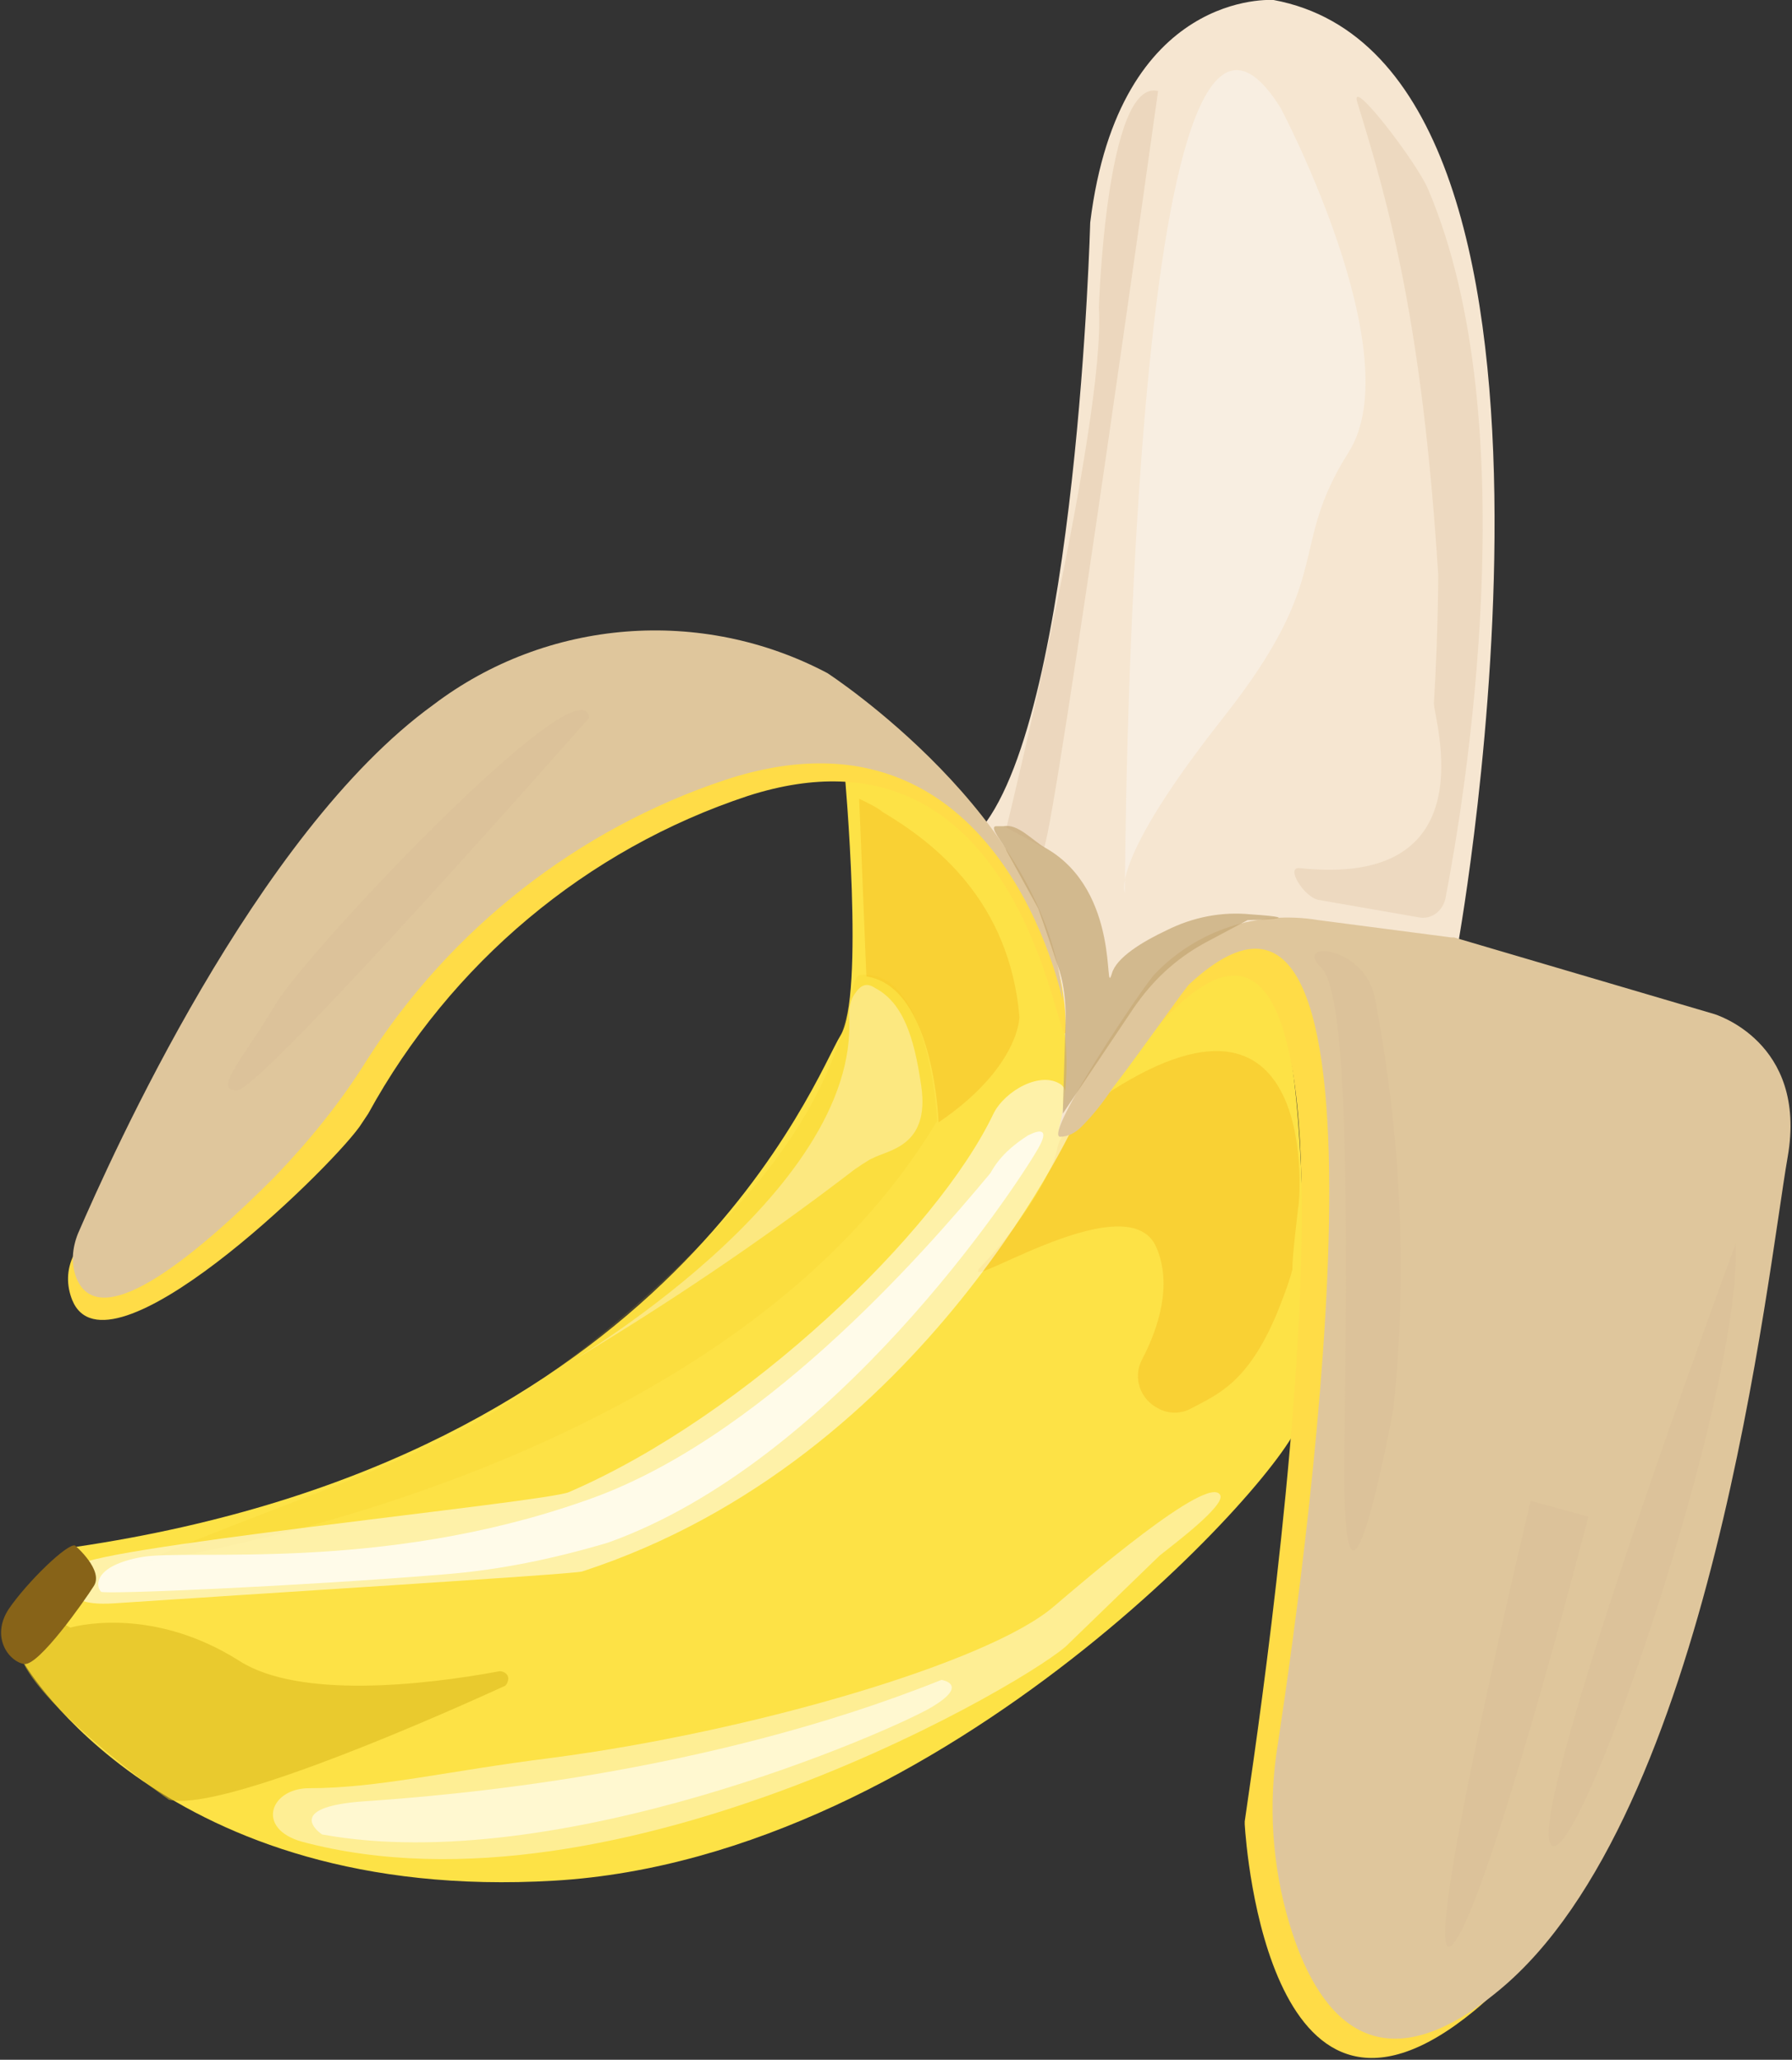 <?xml version="1.0" encoding="utf-8"?>
<!-- Generator: Adobe Illustrator 24.0.1, SVG Export Plug-In . SVG Version: 6.00 Build 0)  -->
<svg version="1.1" id="Layer_1" xmlns="http://www.w3.org/2000/svg" xmlns:xlink="http://www.w3.org/1999/xlink" x="0px" y="0px"
	 viewBox="0 0 124.1 142.6" style="enable-background:new 0 0 124.1 142.6;" xml:space="preserve">
<rect x="0" y="0" width="124.1" height="142.6" fill="#333333" stroke="none"/>
<style type="text/css">
	.st0{fill:#D4B591;}
	.st1{fill:#FDE246;}
	.st2{opacity:0.41;fill:#FFFFFF;enable-background:new    ;}
	.st3{opacity:0.34;fill:#F2B114;enable-background:new    ;}
	.st4{opacity:0.14;fill:#F1C119;enable-background:new    ;}
	.st5{opacity:0.57;fill:#D9B91C;enable-background:new    ;}
	.st6{opacity:0.53;fill:#FFFFFF;enable-background:new    ;}
	.st7{opacity:0.75;fill:#FFFFFF;enable-background:new    ;}
	.st8{opacity:0.42;fill:#FFFFFF;enable-background:new    ;}
	.st9{opacity:0.56;fill:#FFFFFF;enable-background:new    ;}
	.st10{fill:#F6E6D1;}
	.st11{fill:#FFDC47;}
	.st12{fill:#DFC69C;}
	.st13{fill:#876318;}
	.st14{opacity:0.26;fill:#D4B591;enable-background:new    ;}
	.st15{opacity:0.3;fill:#D4B591;enable-background:new    ;}
	.st16{opacity:0.2;fill:#D4B591;enable-background:new    ;}
	.st17{opacity:0.57;fill:#F9F4ED;enable-background:new    ;}
	.st18{opacity:0.7;fill:#C4A672;enable-background:new    ;}
</style>
<title>banana</title>
<g>
	<g id="Layer_3">
		<path class="st0" d="M14,81.6c2.1-3-2.7-1.8-2.7-1.8C6.9,84.8,11.9,84.6,14,81.6z"/>
		<path class="st1" d="M38.4,130.2c-27.1,1.6-36.7-15-36.7-15c1-0.2,4.2-5.1,4.2-5.1c1.3-1-0.7-3-0.7-3c41.5-6.1,51.3-32.7,53-35.4
			s0.3-18.1,0.3-18.1c1.2,0.3,2.4,0.4,3.7,0.4c2,0,11.3,8.2,11.6,15.3s1.4,4.4,1.4,4.4c3.4-1.2,9.6-7.1,9.6-7.1
			c7.2-4.4,5.2,31.7,5.2,31.7C89.5,101.6,65.5,128.6,38.4,130.2z"/>
	</g>
	<g id="Layer_5">
		<path class="st2" d="M59.2,68.8c-0.3,0.4-0.4,1-0.4,1.5C59.6,82.7,39,94.6,39,94.6c6.9-4.1,13.6-8.6,20-13.5
			c0.1-0.1,1.3-0.9,1.4-0.9c1.1-0.6,4-0.8,3.4-5c-0.5-3.5-1.3-5.8-3.2-6.8C60,68,59.6,68.2,59.2,68.8L59.2,68.8z"/>
		<path class="st3" d="M89.9,83.6c-0.2,1.8-0.4,3.4-0.4,4.3C89.2,89,88.8,90,88.4,91c-2,4.7-4,5.5-5.9,6.5c-0.7,0.4-1.6,0.4-2.3,0
			c-1.2-0.6-1.8-2.1-1.1-3.4c1.1-2.1,2.1-5.1,1-7.7c-2-4.9-15,4.1-11.9,1c2.3-2.4,4.7-6.2,5-7.8c0.1-0.6,0.4-1.1,0.8-1.4l3-2.7l0,0
			C91.6,66.2,90,83.6,89.9,83.6"/>
		<path class="st3" d="M59.5,55.3L60,67.6c4.7,0.7,5,10.1,5,10.1c5.6-3.8,5.6-7.3,5.6-7.3c-0.7-8-5.8-12-9.5-14.2
			C60.8,55.9,59.5,55.3,59.5,55.3z"/>
		<path class="st4" d="M9.7,108.2c12.2-5.1,20.1-7.2,26.7-11.9c5.2-3.6,9.9-7.7,14.2-12.3c9.3-10,7.8-16.5,9-16.5
			c4.8-0.5,5.3,10.1,5.3,10.1C49.9,102.7,9.7,108.2,9.7,108.2"/>
		<path class="st5" d="M4.9,112.7l-1.7-1l-1.6,3.4l0,0c1.8,3.7,10.1,9.5,10.1,9.5c3.3,0.8,16.3-4.7,23.3-7.9
			c0.1-0.1,0.2-0.3,0.2-0.5c0-0.3-0.3-0.5-0.6-0.5c-5.4,1-13.9,1.9-18-0.7c-6.3-4-11.8-2.3-11.8-2.3"/>
	</g>
	<g id="Layer_4">
		<path class="st6" d="M73.3,78.3c0.6-1.2,0.8-2.7,0.2-3.2c-1.4-1-3.9,0.4-4.7,2c-3.9,8.2-17.1,20.9-29.4,26.2
			c-1.5,0.7-34.9,4-34,5.2c0.2,0.3-2.1,2.8,2.5,2.5c8.9-0.6,31.6-2,32.4-2.2c24-7.8,34.5-31.8,34.5-31.8L73.3,78.3z"/>
		<path class="st7" d="M40.5,103.9c-14.2,5-27.4,3.3-30.7,3.9s-3.2,2-2.8,2.4c0.2,0.2,14-0.4,23.7-1.2c3.9-0.3,7.7-1.1,11.4-2.2
			c15.7-5.6,28.2-24.5,29.8-27.3c0.8-1.4,0.1-1.3-0.7-0.9c-1.1,0.7-2,1.5-2.6,2.6C63.7,87.1,52.5,99.8,40.5,103.9z"/>
		<path class="st8" d="M80.3,107.7c1-0.8,4.6-3.5,4.2-4.2c-0.8-1.5-9.5,6-11.5,7.7c-4.5,3.9-21,8.7-34.8,10.5
			c-7.2,0.9-12,2.1-16.8,2.1c-2.7,0-3.7,2.8-0.5,3.7c22,5.9,51.2-11.6,53.1-13.7L80.3,107.7z"/>
		<path class="st9" d="M25.3,124.7c-5.9,0.4-3,2.3-3,2.3c16.4,3,39.5-7.2,42.2-8.8c2.7-1.6,0.7-1.9,0.7-1.9
			C48.7,122.9,31.1,124.3,25.3,124.7z"/>
	</g>
	<g id="Layer_2_1_">
		<path class="st10" d="M86.8,64.3c-3.6-1.3-13.5,14-13.5,14c2.7-10.8-5.3-21-5.3-21c6.6-8.2,7.5-41.9,7.5-41.9
			C77.5-0.8,88.2,0,88.2,0c23.7,4.4,12.8,65.2,12.8,65.2C97.9,65.2,86.8,64.3,86.8,64.3z"/>
		<path class="st11" d="M89.5,65.2c-4.6-0.7-6.5,0.1-8.3,1.6c-3.5,2.9-4,8.1-4,8.1c22-31.5,9.4,48.1,9,51.2c0,0.1,0,0.1,0,0.2
			c0.1,1.7,1.8,24.5,15.9,12.9c14.7-12.1,18.5-49.7,20-57.7c1.4-8-5.1-9.9-5.1-9.9l-18-5.3h-0.2L89.5,65.2z"/>
		<path class="st12" d="M91.3,63.7c-4.2-0.7-8.4,0.7-11.3,3.7c-0.8,0.8-7.7,11.1-6.6,11.3c0.6,0,1.1-0.3,1.5-0.7
			c0.8-0.8,1.5-1.7,2.1-2.6c2.3-3,5.2-7.2,5.4-7.3c15.3-14.1,8.4,37.4,6.1,52.6c-0.7,4.2-0.4,8.5,0.8,12.5c1.8,6,5.8,11.8,14.5,4.6
			c14.7-12.1,18.6-49.7,20-57.7s-5.1-9.9-5.1-9.9l-18-5.3h-0.2L91.3,63.7z"/>
		<path class="st11" d="M59.1,48c-0.2-0.1-0.4-0.3-0.6-0.4c-8.7-4.5-19.2-3.5-27,2.3C19.2,58.9,7.3,81.6,5.1,86.9
			C4.6,87.9,4.6,89,5,90c2.4,5.9,17.6-8.8,19.9-12c0.2-0.3,0.4-0.6,0.6-0.9c5.7-10.4,15.1-18.3,26.3-22c19-6.1,21.4,17.7,22,16.4
			C74.1,60.3,61.1,49.6,59.1,48z"/>
		<path class="st12" d="M57.3,46.6C48.6,42,37.9,42.8,30,48.8C17.7,57.7,7.7,80.1,5.4,85.4c-0.4,1-0.5,2.1-0.1,3.1
			c1.7,4.1,8.8-2.1,13.7-7c2.4-2.5,4.6-5.2,6.4-8.1c5.8-9.1,14.6-16,24.8-19.4c19.1-6.3,23.4,15.3,23.4,15.3
			C72.7,56.6,57.3,46.6,57.3,46.6z"/>
		<path class="st13" d="M0.6,111.4c-1.3,2,0.1,3.7,1.1,3.8s4.1-4.3,4.8-5.4S5.2,107,5.2,107C4.7,106.8,1.9,109.5,0.6,111.4z"/>
	</g>
	<g id="Layer_6">
		<path class="st14" d="M98.9,13.1c6.9,16.2,2.5,42.4,1.2,49.1c-0.2,0.9-1,1.5-1.9,1.3l-6.9-1.2c-1-0.2-2.3-2.3-1.3-2.2
			c13.1,1.4,9.3-10.3,9.3-11.4c0.3-4.9,0.3-8.9,0.3-8.9C98.5,22.4,96.2,14.2,94,7.1C93.4,5.1,98.1,11.2,98.9,13.1z"/>
		<path class="st15" d="M76.1,21.3c0.5,7.9-6.4,36-6.4,36l2.6,1.4c0.9-2.3,7.9-52.4,7.9-52.4C76.6,5.4,76.1,21.3,76.1,21.3z"/>
		<path class="st16" d="M106,103.9c0,0-7.8,32.6-5.5,30.8S110,105,110,105L106,103.9z"/>
		<path class="st16" d="M107.4,127.7c-1.8-2.2,12.8-41.6,12.8-41.6C120.7,96.4,109.2,130,107.4,127.7z"/>
		<path class="st16" d="M91.5,67c1.9,1.9,1.8,17.1,1.6,33.7s3.4-3.2,3.4-3.2c1-9.5,0.5-19.1-1.3-28.5C94.4,65.4,89.5,65.1,91.5,67z"
			/>
		<path class="st16" d="M19.1,69.5c-2.2,3.7-4.4,6-2.7,6s24.4-25.8,24.4-25.8C40.4,45.6,21.3,65.8,19.1,69.5z"/>
		<path class="st17" d="M77.9,61.8c0,0-1.1-2.1,6.8-12.1s4.4-11.6,8.7-18.4S88.7,7.5,88.7,7.5C78.1-9.6,77.9,61.8,77.9,61.8z"/>
		<path class="st18" d="M86.4,63.7l-3,1.6c-2,1.1-3.6,2.6-4.9,4.5l-4.9,7.3l0.2-6.7c0-1-0.1-2.1-0.4-3.1c-0.5-1.5-1-3-1.5-4.4
			l-2.2-4c-0.1-0.4-1.3-1.7-0.7-1.7h0.5c1-0.2,2,1,2.9,1.5c5.3,3,4,10.6,4.6,8.7c0.3-1.1,2.1-2.2,3.8-3c1.8-0.9,3.8-1.3,5.8-1.1
			C91.1,63.6,86.4,63.7,86.4,63.7z"/>
	</g>
</g>
</svg>
